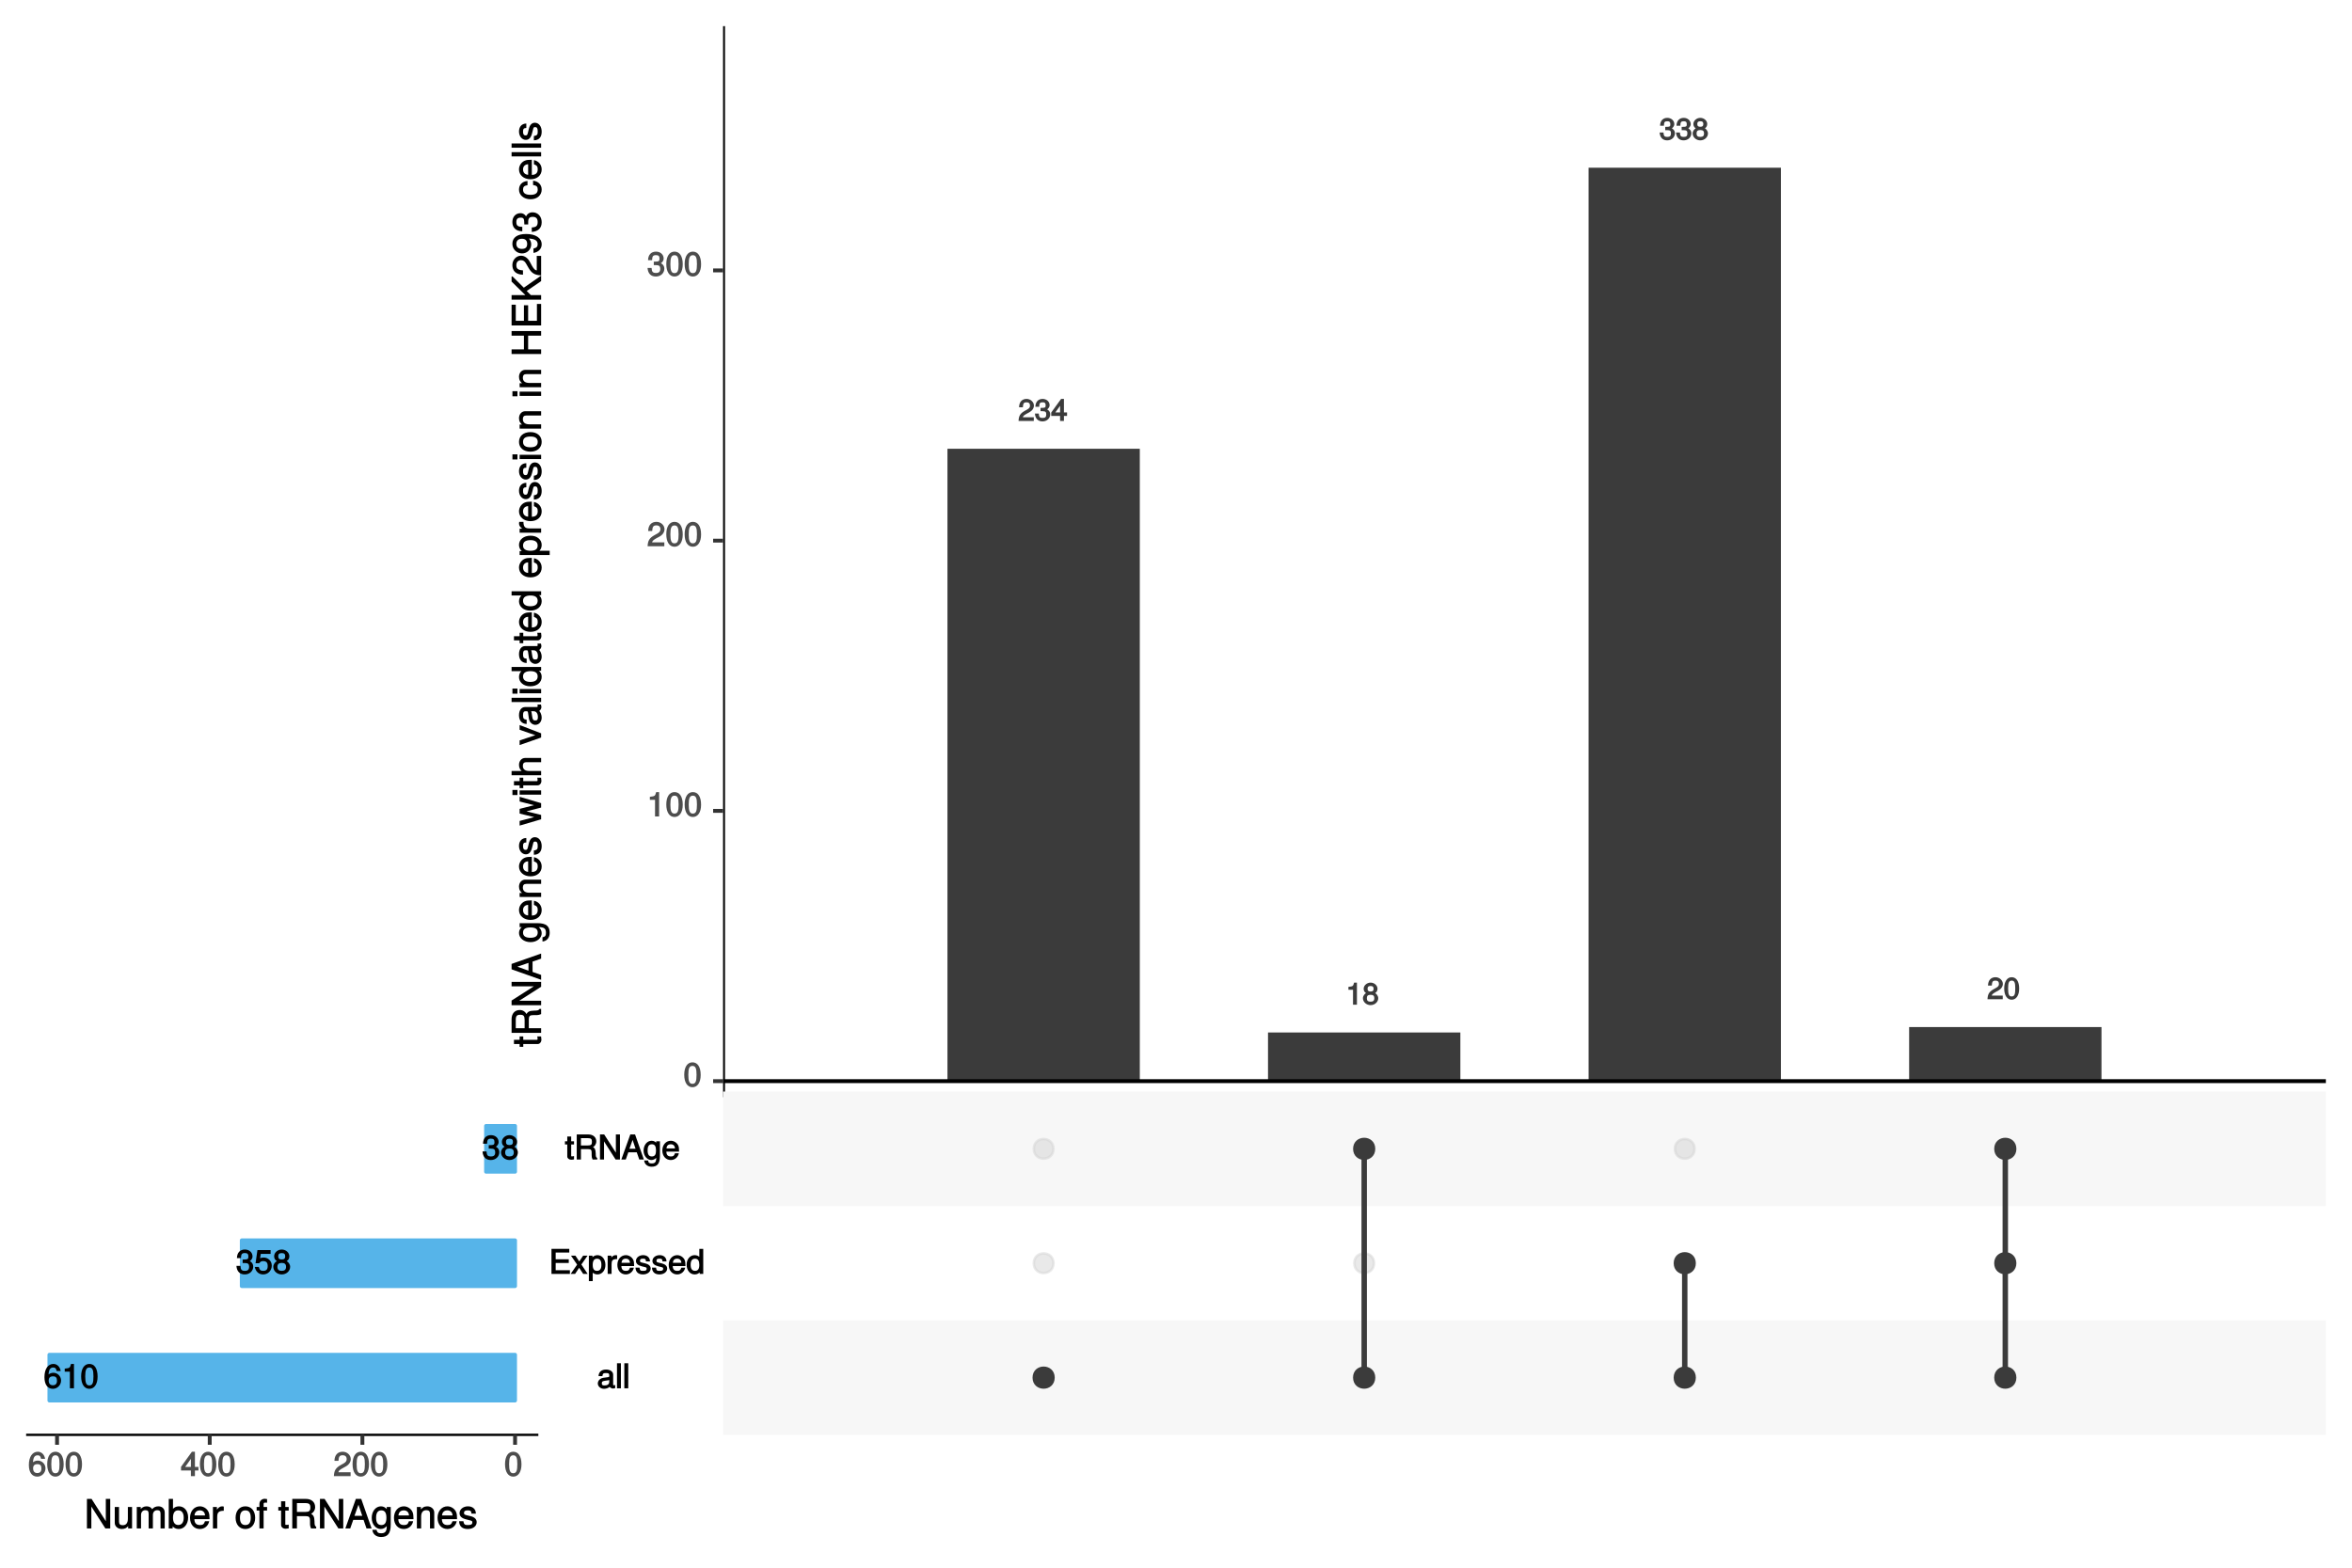 <?xml version="1.0" encoding="UTF-8"?>
<svg xmlns="http://www.w3.org/2000/svg" xmlns:xlink="http://www.w3.org/1999/xlink" width="648pt" height="432pt" viewBox="0 0 648 432" version="1.1">
<defs>
<g>
<symbol overflow="visible" id="glyph0-0">
<path style="stroke:none;" d=""/>
</symbol>
<symbol overflow="visible" id="glyph0-1">
<path style="stroke:none;" d="M 4.328 -4.234 C 4.328 -5.203 3.406 -6.078 2.312 -6.078 C 1.125 -6.078 0.266 -5.328 0.234 -3.766 L 1.281 -3.766 C 1.344 -4.891 1.578 -5.141 2.281 -5.141 C 2.938 -5.141 3.25 -4.828 3.25 -4.219 C 3.25 -3.766 3.031 -3.469 2.531 -3.188 L 1.781 -2.766 C 0.562 -2.078 0.156 -1.422 0.094 0 L 4.297 0 L 4.297 -1.016 L 1.281 -1.016 C 1.328 -1.328 1.531 -1.516 2.234 -1.938 L 3.047 -2.375 C 3.859 -2.812 4.328 -3.531 4.328 -4.234 Z M 4.328 -4.234 "/>
</symbol>
<symbol overflow="visible" id="glyph0-2">
<path style="stroke:none;" d="M 4.297 -1.828 C 4.297 -2.531 3.828 -3.094 3.141 -3.328 L 3.141 -3.016 C 3.672 -3.234 4.125 -3.766 4.125 -4.344 C 4.125 -5.328 3.281 -6.078 2.188 -6.078 C 1.031 -6.078 0.234 -5.297 0.203 -3.906 L 1.266 -3.906 C 1.281 -4.922 1.469 -5.141 2.203 -5.141 C 2.828 -5.141 3.031 -4.922 3.031 -4.312 C 3.031 -3.703 2.953 -3.594 1.625 -3.594 L 1.625 -2.688 L 2.188 -2.688 C 2.984 -2.688 3.203 -2.469 3.203 -1.828 C 3.203 -1.094 2.938 -0.828 2.188 -0.828 C 1.406 -0.828 1.203 -1.062 1.141 -2.047 L 0.078 -2.047 C 0.172 -0.609 0.984 0.125 2.172 0.125 C 3.359 0.125 4.297 -0.734 4.297 -1.828 Z M 4.297 -1.828 "/>
</symbol>
<symbol overflow="visible" id="glyph0-3">
<path style="stroke:none;" d="M 4.406 -1.531 L 4.406 -2.344 L 3.547 -2.344 L 3.547 -6.078 L 2.766 -6.078 L 0.047 -2.328 L 0.047 -1.391 L 2.484 -1.391 L 2.484 0 L 3.547 0 L 3.547 -1.391 L 4.406 -1.391 Z M 2.656 -2.344 L 1.172 -2.344 L 2.781 -4.594 L 2.484 -4.703 L 2.484 -2.344 Z M 2.656 -2.344 "/>
</symbol>
<symbol overflow="visible" id="glyph0-4">
<path style="stroke:none;" d="M 3 -0.156 L 3 -6.078 L 2.219 -6.078 C 1.922 -5.031 1.938 -5.078 0.656 -4.906 L 0.656 -4.109 L 1.922 -4.109 L 1.922 0 L 3 0 Z M 3 -0.156 "/>
</symbol>
<symbol overflow="visible" id="glyph0-5">
<path style="stroke:none;" d="M 4.344 -1.781 C 4.344 -2.422 3.844 -3.031 3.5 -3.188 C 3.891 -3.438 4.141 -3.844 4.141 -4.391 C 4.141 -5.297 3.266 -6.078 2.234 -6.078 C 1.219 -6.078 0.328 -5.297 0.328 -4.391 C 0.328 -3.844 0.578 -3.438 0.984 -3.188 C 0.625 -3.031 0.125 -2.422 0.125 -1.797 C 0.125 -0.734 1.094 0.125 2.234 0.125 C 3.375 0.125 4.344 -0.734 4.344 -1.781 Z M 3.062 -4.375 C 3.062 -3.828 2.844 -3.625 2.234 -3.625 C 1.641 -3.625 1.406 -3.828 1.406 -4.375 C 1.406 -4.938 1.641 -5.141 2.234 -5.141 C 2.844 -5.141 3.062 -4.938 3.062 -4.375 Z M 3.266 -1.781 C 3.266 -1.094 2.953 -0.828 2.219 -0.828 C 1.516 -0.828 1.203 -1.094 1.203 -1.781 C 1.203 -2.453 1.516 -2.719 2.234 -2.719 C 2.953 -2.719 3.266 -2.453 3.266 -1.781 Z M 3.266 -1.781 "/>
</symbol>
<symbol overflow="visible" id="glyph0-6">
<path style="stroke:none;" d="M 4.297 -2.938 C 4.297 -4.938 3.5 -6.078 2.234 -6.078 C 1 -6.078 0.172 -4.922 0.172 -2.984 C 0.172 -1.031 1 0.125 2.234 0.125 C 3.453 0.125 4.297 -1.031 4.297 -2.938 Z M 3.219 -3 C 3.219 -1.359 3.016 -0.781 2.219 -0.781 C 1.469 -0.781 1.25 -1.391 1.25 -2.969 C 1.25 -4.547 1.469 -5.141 2.234 -5.141 C 3.016 -5.141 3.219 -4.547 3.219 -3 Z M 3.219 -3 "/>
</symbol>
<symbol overflow="visible" id="glyph1-0">
<path style="stroke:none;" d=""/>
</symbol>
<symbol overflow="visible" id="glyph1-1">
<path style="stroke:none;" d="M 4.766 -3.234 C 4.766 -5.469 3.906 -6.719 2.5 -6.719 C 1.109 -6.719 0.234 -5.453 0.234 -3.297 C 0.234 -1.125 1.125 0.141 2.5 0.141 C 3.859 0.141 4.766 -1.125 4.766 -3.234 Z M 3.625 -3.312 C 3.625 -1.484 3.375 -0.797 2.484 -0.797 C 1.641 -0.797 1.359 -1.516 1.359 -3.281 C 1.359 -5.047 1.641 -5.734 2.5 -5.734 C 3.359 -5.734 3.625 -5.031 3.625 -3.312 Z M 3.625 -3.312 "/>
</symbol>
<symbol overflow="visible" id="glyph1-2">
<path style="stroke:none;" d="M 3.312 -0.141 L 3.312 -6.719 L 2.5 -6.719 C 2.188 -5.594 2.172 -5.594 0.766 -5.422 L 0.766 -4.594 L 2.188 -4.594 L 2.188 0 L 3.312 0 Z M 3.312 -0.141 "/>
</symbol>
<symbol overflow="visible" id="glyph1-3">
<path style="stroke:none;" d="M 4.797 -4.688 C 4.797 -5.781 3.797 -6.719 2.578 -6.719 C 1.266 -6.719 0.344 -5.906 0.297 -4.203 L 1.406 -4.203 C 1.469 -5.422 1.766 -5.75 2.562 -5.75 C 3.281 -5.75 3.672 -5.359 3.672 -4.672 C 3.672 -4.172 3.406 -3.828 2.844 -3.5 L 2 -3.031 C 0.656 -2.266 0.219 -1.562 0.141 0 L 4.75 0 L 4.75 -1.062 L 1.375 -1.062 C 1.453 -1.453 1.688 -1.688 2.484 -2.156 L 3.391 -2.641 C 4.297 -3.125 4.797 -3.906 4.797 -4.688 Z M 4.797 -4.688 "/>
</symbol>
<symbol overflow="visible" id="glyph1-4">
<path style="stroke:none;" d="M 4.75 -2.016 C 4.75 -2.797 4.281 -3.391 3.516 -3.641 L 3.516 -3.375 C 4.109 -3.609 4.562 -4.172 4.562 -4.812 C 4.562 -5.922 3.672 -6.719 2.453 -6.719 C 1.141 -6.719 0.297 -5.875 0.266 -4.359 L 1.375 -4.359 C 1.406 -5.453 1.641 -5.75 2.453 -5.75 C 3.172 -5.75 3.422 -5.469 3.422 -4.781 C 3.422 -4.094 3.297 -3.953 1.844 -3.953 L 1.844 -3 L 2.453 -3 C 3.328 -3 3.625 -2.719 3.625 -2 C 3.625 -1.188 3.281 -0.844 2.453 -0.844 C 1.578 -0.844 1.297 -1.141 1.234 -2.219 L 0.125 -2.219 C 0.234 -0.641 1.094 0.141 2.422 0.141 C 3.75 0.141 4.75 -0.797 4.75 -2.016 Z M 4.75 -2.016 "/>
</symbol>
<symbol overflow="visible" id="glyph1-5">
<path style="stroke:none;" d="M 5.016 -0.156 L 5.016 -0.906 C 4.781 -0.844 4.75 -0.844 4.703 -0.844 C 4.438 -0.844 4.453 -0.844 4.453 -1.078 L 4.453 -3.734 C 4.453 -4.578 3.672 -5.172 2.5 -5.172 C 1.344 -5.172 0.469 -4.594 0.422 -3.359 L 1.484 -3.359 C 1.578 -4.078 1.766 -4.203 2.469 -4.203 C 3.156 -4.203 3.375 -4.078 3.375 -3.625 L 3.375 -3.422 C 3.375 -3.109 3.344 -3.109 2.75 -3.031 C 1.672 -2.906 1.516 -2.859 1.219 -2.75 C 0.656 -2.516 0.219 -1.953 0.219 -1.375 C 0.219 -0.516 0.984 0.141 1.953 0.141 C 2.562 0.141 3.25 -0.156 3.469 -0.391 C 3.484 -0.344 3.969 0.062 4.344 0.062 C 4.5 0.062 4.625 0.047 5.016 -0.047 Z M 3.375 -1.781 C 3.375 -1.094 2.844 -0.797 2.109 -0.797 C 1.516 -0.797 1.328 -0.875 1.328 -1.391 C 1.328 -1.891 1.516 -1.969 2.312 -2.094 C 3.125 -2.203 3.281 -2.234 3.375 -2.281 Z M 3.375 -1.781 "/>
</symbol>
<symbol overflow="visible" id="glyph1-6">
<path style="stroke:none;" d="M 1.531 -0.141 L 1.531 -6.906 L 0.453 -6.906 L 0.453 0 L 1.531 0 Z M 1.531 -0.141 "/>
</symbol>
<symbol overflow="visible" id="glyph1-7">
<path style="stroke:none;" d="M 5.734 -0.141 L 5.734 -1.016 L 1.812 -1.016 L 1.812 -3.016 L 5.422 -3.016 L 5.422 -4.031 L 1.812 -4.031 L 1.812 -5.891 L 5.562 -5.891 L 5.562 -6.906 L 0.656 -6.906 L 0.656 0 L 5.734 0 Z M 5.734 -0.141 "/>
</symbol>
<symbol overflow="visible" id="glyph1-8">
<path style="stroke:none;" d="M 4.406 -0.234 L 2.828 -2.594 L 4.531 -5.031 L 3.312 -5.031 L 2.25 -3.438 L 1.188 -5.031 L -0.031 -5.031 L 1.656 -2.562 L -0.125 0 L 1.094 0 L 2.219 -1.688 L 3.328 0 L 4.562 0 Z M 4.406 -0.234 "/>
</symbol>
<symbol overflow="visible" id="glyph1-9">
<path style="stroke:none;" d="M 4.906 -2.469 C 4.906 -4.078 3.969 -5.172 2.703 -5.172 C 2.062 -5.172 1.422 -4.844 1.078 -4.281 L 1.344 -4.188 L 1.344 -5.031 L 0.344 -5.031 L 0.344 1.984 L 1.406 1.984 L 1.406 -0.703 L 1.141 -0.609 C 1.531 -0.125 2.094 0.141 2.719 0.141 C 3.953 0.141 4.906 -0.953 4.906 -2.469 Z M 3.797 -2.484 C 3.797 -1.406 3.406 -0.844 2.578 -0.844 C 1.781 -0.844 1.406 -1.359 1.406 -2.484 C 1.406 -3.594 1.781 -4.188 2.578 -4.188 C 3.422 -4.188 3.797 -3.625 3.797 -2.484 Z M 3.797 -2.484 "/>
</symbol>
<symbol overflow="visible" id="glyph1-10">
<path style="stroke:none;" d="M 3.078 -4.234 L 3.078 -5.125 C 2.797 -5.172 2.734 -5.172 2.625 -5.172 C 2.141 -5.172 1.641 -4.844 1.203 -4.141 L 1.484 -4.031 L 1.484 -5.031 L 0.469 -5.031 L 0.469 0 L 1.547 0 L 1.547 -2.609 C 1.547 -3.688 1.75 -4.078 3.078 -4.094 Z M 3.078 -4.234 "/>
</symbol>
<symbol overflow="visible" id="glyph1-11">
<path style="stroke:none;" d="M 4.812 -2.297 C 4.812 -2.984 4.766 -3.422 4.625 -3.781 C 4.312 -4.562 3.438 -5.172 2.547 -5.172 C 1.219 -5.172 0.203 -4.062 0.203 -2.484 C 0.203 -0.922 1.188 0.141 2.531 0.141 C 3.625 0.141 4.531 -0.625 4.75 -1.719 L 3.688 -1.719 C 3.422 -0.953 3.172 -0.844 2.562 -0.844 C 1.766 -0.844 1.328 -1.203 1.312 -2.172 L 4.812 -2.172 Z M 3.969 -2.875 C 3.969 -2.875 3.734 -3.031 3.75 -3.062 L 1.344 -3.062 C 1.391 -3.766 1.766 -4.203 2.531 -4.203 C 3.281 -4.203 3.688 -3.719 3.688 -2.969 Z M 3.969 -2.875 "/>
</symbol>
<symbol overflow="visible" id="glyph1-12">
<path style="stroke:none;" d="M 4.328 -1.469 C 4.328 -2.188 3.781 -2.672 2.828 -2.906 L 2.094 -3.078 C 1.484 -3.219 1.375 -3.281 1.375 -3.625 C 1.375 -4.062 1.609 -4.203 2.234 -4.203 C 2.844 -4.203 3 -4.078 3.031 -3.438 L 4.141 -3.438 C 4.125 -4.516 3.359 -5.172 2.25 -5.172 C 1.141 -5.172 0.266 -4.469 0.266 -3.578 C 0.266 -2.844 0.812 -2.344 1.938 -2.078 L 2.641 -1.906 C 3.172 -1.766 3.219 -1.75 3.219 -1.406 C 3.219 -0.969 2.938 -0.844 2.281 -0.844 C 1.594 -0.844 1.359 -0.859 1.25 -1.734 L 0.141 -1.734 C 0.188 -0.484 0.969 0.141 2.203 0.141 C 3.406 0.141 4.328 -0.562 4.328 -1.469 Z M 4.328 -1.469 "/>
</symbol>
<symbol overflow="visible" id="glyph1-13">
<path style="stroke:none;" d="M 4.656 -0.141 L 4.656 -6.906 L 3.578 -6.906 L 3.578 -4.297 L 3.859 -4.406 C 3.531 -4.891 2.922 -5.172 2.281 -5.172 C 1.047 -5.172 0.078 -4.078 0.078 -2.562 C 0.078 -0.953 1.031 0.141 2.312 0.141 C 2.969 0.141 3.531 -0.141 3.938 -0.734 L 3.672 -0.844 L 3.672 0 L 4.656 0 Z M 3.578 -2.5 C 3.578 -1.406 3.219 -0.844 2.422 -0.844 C 1.578 -0.844 1.188 -1.406 1.188 -2.516 C 1.188 -3.625 1.578 -4.188 2.406 -4.188 C 3.234 -4.188 3.578 -3.594 3.578 -2.5 Z M 3.578 -2.5 "/>
</symbol>
<symbol overflow="visible" id="glyph1-14">
<path style="stroke:none;" d="M 2.469 -0.141 L 2.469 -0.953 C 2.203 -0.875 2.094 -0.875 1.953 -0.875 C 1.625 -0.875 1.688 -0.828 1.688 -1.156 L 1.688 -4.141 L 2.469 -4.141 L 2.469 -5.031 L 1.688 -5.031 L 1.688 -6.344 L 0.609 -6.344 L 0.609 -5.031 L -0.031 -5.031 L -0.031 -4.141 L 0.609 -4.141 L 0.609 -0.828 C 0.609 -0.344 1.094 0.062 1.688 0.062 C 1.875 0.062 2.062 0.047 2.469 -0.031 Z M 2.469 -0.141 "/>
</symbol>
<symbol overflow="visible" id="glyph1-15">
<path style="stroke:none;" d="M 6.328 -0.141 L 6.328 -0.406 C 5.969 -0.656 5.938 -0.797 5.922 -1.688 C 5.906 -2.781 5.594 -3.234 5.172 -3.422 C 5.625 -3.641 6.078 -4.234 6.078 -5 C 6.078 -6.141 5.203 -6.906 3.906 -6.906 L 0.688 -6.906 L 0.688 0 L 1.844 0 L 1.844 -2.859 L 3.875 -2.859 C 4.625 -2.859 4.812 -2.625 4.797 -1.812 L 4.797 -1.219 C 4.781 -0.812 4.859 -0.406 5.047 0 L 6.328 0 Z M 4.875 -4.875 C 4.875 -4.094 4.641 -3.875 3.734 -3.875 L 1.844 -3.875 L 1.844 -5.891 L 3.734 -5.891 C 4.688 -5.891 4.875 -5.625 4.875 -4.875 Z M 4.875 -4.875 "/>
</symbol>
<symbol overflow="visible" id="glyph1-16">
<path style="stroke:none;" d="M 6.031 -0.141 L 6.031 -6.906 L 4.906 -6.906 L 4.906 -1.344 L 5.188 -1.453 L 1.688 -6.906 L 0.531 -6.906 L 0.531 0 L 1.641 0 L 1.641 -5.516 L 1.375 -5.406 L 4.828 0 L 6.031 0 Z M 6.031 -0.141 "/>
</symbol>
<symbol overflow="visible" id="glyph1-17">
<path style="stroke:none;" d="M 6.094 -0.141 L 3.719 -6.906 L 2.406 -6.906 L -0.062 0 L 1.156 0 L 1.859 -1.984 L 4.188 -1.984 L 4.875 0 L 6.141 0 Z M 4.078 -2.969 L 2.172 -2.969 L 3.203 -5.859 L 2.891 -5.859 L 3.859 -2.969 Z M 4.078 -2.969 "/>
</symbol>
<symbol overflow="visible" id="glyph1-18">
<path style="stroke:none;" d="M 4.594 -0.922 L 4.594 -5.031 L 3.578 -5.031 L 3.578 -4.203 L 3.859 -4.312 C 3.469 -4.875 2.906 -5.172 2.297 -5.172 C 1.078 -5.172 0.094 -4.016 0.094 -2.469 C 0.094 -0.969 1.109 0.141 2.234 0.141 C 2.828 0.141 3.359 -0.156 3.859 -0.75 L 3.578 -0.859 L 3.578 -0.531 C 3.578 0.734 3.234 1.078 2.344 1.078 C 1.75 1.078 1.438 0.984 1.328 0.266 L 0.25 0.266 C 0.344 1.312 1.203 1.984 2.312 1.984 C 3.812 1.984 4.594 1.188 4.594 -0.922 Z M 3.516 -2.484 C 3.516 -1.359 3.188 -0.844 2.375 -0.844 C 1.562 -0.844 1.203 -1.359 1.203 -2.516 C 1.203 -3.672 1.562 -4.203 2.375 -4.203 C 3.188 -4.203 3.516 -3.641 3.516 -2.484 Z M 3.516 -2.484 "/>
</symbol>
<symbol overflow="visible" id="glyph1-19">
<path style="stroke:none;" d="M 4.812 -2.141 C 4.812 -3.344 3.844 -4.281 2.688 -4.281 C 2.062 -4.281 1.438 -4 1.094 -3.531 L 1.359 -3.422 C 1.375 -5 1.734 -5.734 2.641 -5.734 C 3.203 -5.734 3.438 -5.516 3.594 -4.766 L 4.703 -4.766 C 4.531 -5.953 3.688 -6.719 2.703 -6.719 C 1.203 -6.719 0.234 -5.312 0.234 -3.078 C 0.234 -1.062 1.078 0.141 2.562 0.141 C 3.781 0.141 4.812 -0.875 4.812 -2.141 Z M 3.688 -2.078 C 3.688 -1.266 3.297 -0.844 2.562 -0.844 C 1.812 -0.844 1.406 -1.297 1.406 -2.125 C 1.406 -2.922 1.797 -3.297 2.594 -3.297 C 3.359 -3.297 3.688 -2.938 3.688 -2.078 Z M 3.688 -2.078 "/>
</symbol>
<symbol overflow="visible" id="glyph1-20">
<path style="stroke:none;" d="M 4.812 -2.281 C 4.812 -3.547 3.812 -4.516 2.578 -4.516 C 2.125 -4.516 1.641 -4.359 1.594 -4.328 L 1.781 -5.516 L 4.484 -5.516 L 4.484 -6.578 L 0.859 -6.578 L 0.344 -2.938 L 1.328 -2.938 C 1.734 -3.422 1.938 -3.531 2.438 -3.531 C 3.297 -3.531 3.688 -3.125 3.688 -2.172 C 3.688 -1.234 3.312 -0.844 2.438 -0.844 C 1.734 -0.844 1.469 -1.062 1.234 -1.922 L 0.125 -1.922 C 0.422 -0.516 1.312 0.141 2.453 0.141 C 3.75 0.141 4.812 -0.906 4.812 -2.281 Z M 4.812 -2.281 "/>
</symbol>
<symbol overflow="visible" id="glyph1-21">
<path style="stroke:none;" d="M 4.812 -1.953 C 4.812 -2.672 4.297 -3.312 3.844 -3.531 C 4.328 -3.828 4.594 -4.25 4.594 -4.859 C 4.594 -5.875 3.641 -6.719 2.5 -6.719 C 1.359 -6.719 0.406 -5.875 0.406 -4.859 C 0.406 -4.266 0.656 -3.844 1.156 -3.531 C 0.703 -3.312 0.172 -2.672 0.172 -1.969 C 0.172 -0.781 1.234 0.141 2.5 0.141 C 3.781 0.141 4.812 -0.781 4.812 -1.953 Z M 3.453 -4.844 C 3.453 -4.25 3.172 -3.984 2.5 -3.984 C 1.828 -3.984 1.531 -4.25 1.531 -4.859 C 1.531 -5.469 1.828 -5.734 2.5 -5.734 C 3.188 -5.734 3.453 -5.469 3.453 -4.844 Z M 3.688 -1.953 C 3.688 -1.188 3.297 -0.844 2.484 -0.844 C 1.703 -0.844 1.312 -1.188 1.312 -1.953 C 1.312 -2.703 1.703 -3.031 2.5 -3.031 C 3.297 -3.031 3.688 -2.703 3.688 -1.953 Z M 3.688 -1.953 "/>
</symbol>
<symbol overflow="visible" id="glyph1-22">
<path style="stroke:none;" d="M 4.891 -1.688 L 4.891 -2.531 L 3.922 -2.531 L 3.922 -6.719 L 3.094 -6.719 L 0.094 -2.562 L 0.094 -1.547 L 2.812 -1.547 L 2.812 0 L 3.922 0 L 3.922 -1.547 L 4.891 -1.547 Z M 2.969 -2.531 L 1.234 -2.531 L 3.078 -5.125 L 2.812 -5.219 L 2.812 -2.531 Z M 2.969 -2.531 "/>
</symbol>
<symbol overflow="visible" id="glyph2-0">
<path style="stroke:none;" d=""/>
</symbol>
<symbol overflow="visible" id="glyph2-1">
<path style="stroke:none;" d="M -0.125 -2.875 L -1.062 -2.875 C -1 -2.625 -0.984 -2.484 -0.984 -2.312 C -0.984 -1.922 -0.953 -1.938 -1.344 -1.938 L -4.922 -1.938 L -4.922 -2.875 L -5.922 -2.875 L -5.922 -1.938 L -7.484 -1.938 L -7.484 -0.781 L -5.922 -0.781 L -5.922 -0.016 L -4.922 -0.016 L -4.922 -0.781 L -0.953 -0.781 C -0.375 -0.781 0.078 -1.312 0.078 -2.016 C 0.078 -2.219 0.047 -2.438 -0.016 -2.875 Z M -0.125 -2.875 "/>
</symbol>
<symbol overflow="visible" id="glyph2-2">
<path style="stroke:none;" d="M -0.125 -7.453 L -0.438 -7.453 C -0.734 -7.047 -0.922 -7 -1.969 -6.984 C -3.266 -6.969 -3.797 -6.641 -4.156 -5.781 L -3.891 -5.781 C -4.312 -6.672 -5 -7.156 -5.891 -7.156 C -7.25 -7.156 -8.141 -6.172 -8.141 -4.625 L -8.141 -0.859 L 0 -0.859 L 0 -2.141 L -3.391 -2.141 L -3.391 -4.594 C -3.391 -5.484 -3.094 -5.766 -2.109 -5.75 L -1.422 -5.75 C -0.922 -5.734 -0.453 -5.828 0 -6.031 L 0 -7.453 Z M -5.75 -5.844 C -4.828 -5.844 -4.547 -5.5 -4.547 -4.438 L -4.547 -2.141 L -6.984 -2.141 L -6.984 -4.438 C -6.984 -5.562 -6.641 -5.844 -5.75 -5.844 Z M -5.75 -5.844 "/>
</symbol>
<symbol overflow="visible" id="glyph2-3">
<path style="stroke:none;" d="M -0.125 -7.109 L -8.141 -7.109 L -8.141 -5.891 L -1.562 -5.891 L -1.656 -6.109 L -8.141 -1.969 L -8.141 -0.688 L 0 -0.688 L 0 -1.906 L -6.516 -1.906 L -6.406 -1.672 L 0 -5.766 L 0 -7.109 Z M -0.125 -7.109 "/>
</symbol>
<symbol overflow="visible" id="glyph2-4">
<path style="stroke:none;" d="M -0.125 -7.188 L -8.141 -4.375 L -8.141 -2.891 L 0 0 L 0 -1.344 L -2.359 -2.172 L -2.359 -5.016 L 0 -5.828 L 0 -7.219 Z M -3.484 -4.844 L -3.484 -2.516 L -6.922 -3.75 L -6.922 -3.484 L -3.484 -4.656 Z M -3.484 -4.844 "/>
</symbol>
<symbol overflow="visible" id="glyph2-5">
<path style="stroke:none;" d=""/>
</symbol>
<symbol overflow="visible" id="glyph2-6">
<path style="stroke:none;" d="M -1.062 -5.406 L -5.922 -5.406 L -5.922 -4.312 L -4.969 -4.312 L -5.062 -4.531 C -5.734 -4.078 -6.094 -3.438 -6.094 -2.719 C -6.094 -1.281 -4.734 -0.172 -2.906 -0.172 C -1.125 -0.172 0.156 -1.312 0.156 -2.641 C 0.156 -3.359 -0.172 -3.938 -0.891 -4.531 L -0.984 -4.312 L -0.609 -4.312 C 0.891 -4.312 1.328 -3.828 1.328 -2.781 C 1.328 -2.078 1.203 -1.656 0.375 -1.516 L 0.375 -0.344 C 1.594 -0.453 2.359 -1.422 2.359 -2.75 C 2.359 -4.531 1.438 -5.406 -1.062 -5.406 Z M -2.922 -4.219 C -1.578 -4.219 -0.938 -3.781 -0.938 -2.828 C -0.938 -1.844 -1.594 -1.375 -2.953 -1.375 C -4.312 -1.375 -4.984 -1.859 -4.984 -2.812 C -4.984 -3.797 -4.297 -4.219 -2.922 -4.219 Z M -2.922 -4.219 "/>
</symbol>
<symbol overflow="visible" id="glyph2-7">
<path style="stroke:none;" d="M -2.703 -5.672 C -3.516 -5.672 -4.031 -5.609 -4.453 -5.438 C -5.391 -5.078 -6.094 -4.078 -6.094 -3.016 C -6.094 -1.453 -4.781 -0.297 -2.922 -0.297 C -1.062 -0.297 0.156 -1.422 0.156 -3 C 0.156 -4.297 -0.703 -5.328 -1.984 -5.578 L -1.984 -4.422 C -1.094 -4.125 -0.938 -3.75 -0.938 -3.031 C -0.938 -2.094 -1.406 -1.516 -2.562 -1.5 L -2.562 -5.672 Z M -3.406 -4.672 C -3.406 -4.672 -3.547 -4.484 -3.578 -4.484 L -3.578 -1.531 C -4.438 -1.594 -4.984 -2.109 -4.984 -3.016 C -4.984 -3.891 -4.391 -4.438 -3.5 -4.438 Z M -3.406 -4.672 "/>
</symbol>
<symbol overflow="visible" id="glyph2-8">
<path style="stroke:none;" d="M -0.125 -5.391 L -4.406 -5.391 C -5.344 -5.391 -6.094 -4.562 -6.094 -3.469 C -6.094 -2.625 -5.719 -1.984 -4.938 -1.484 L -4.844 -1.719 L -5.922 -1.719 L -5.922 -0.609 L 0 -0.609 L 0 -1.781 L -3.25 -1.781 C -4.406 -1.781 -5.031 -2.281 -5.031 -3.203 C -5.031 -3.906 -4.734 -4.219 -4.047 -4.219 L 0 -4.219 L 0 -5.391 Z M -0.125 -5.391 "/>
</symbol>
<symbol overflow="visible" id="glyph2-9">
<path style="stroke:none;" d="M -1.719 -5.078 C -2.562 -5.078 -3.125 -4.484 -3.391 -3.359 L -3.594 -2.5 C -3.766 -1.766 -3.859 -1.578 -4.266 -1.578 C -4.781 -1.578 -4.984 -1.906 -4.984 -2.641 C -4.984 -3.375 -4.797 -3.609 -4.078 -3.641 L -4.078 -4.859 C -5.328 -4.844 -6.094 -3.984 -6.094 -2.672 C -6.094 -1.359 -5.266 -0.359 -4.219 -0.359 C -3.344 -0.359 -2.781 -0.953 -2.469 -2.297 L -2.25 -3.141 C -2.109 -3.766 -2.047 -3.875 -1.641 -3.875 C -1.109 -3.875 -0.938 -3.484 -0.938 -2.703 C -0.938 -1.891 -1 -1.562 -2 -1.422 L -2 -0.234 C -0.547 -0.266 0.156 -1.141 0.156 -2.625 C 0.156 -4.047 -0.625 -5.078 -1.719 -5.078 Z M -1.719 -5.078 "/>
</symbol>
<symbol overflow="visible" id="glyph2-10">
<path style="stroke:none;" d="M -5.922 -7.641 L -5.922 -6.516 L -1.375 -5.359 L -1.375 -5.641 L -5.922 -4.484 L -5.922 -3.188 L -1.375 -2.078 L -1.375 -2.344 L -5.922 -1.156 L -5.922 0.125 L 0 -1.609 L 0 -2.812 L -4.562 -3.938 L -4.562 -3.672 L 0 -4.844 L 0 -6.062 L -5.922 -7.812 Z M -5.922 -7.641 "/>
</symbol>
<symbol overflow="visible" id="glyph2-11">
<path style="stroke:none;" d="M -0.125 -1.781 L -5.922 -1.781 L -5.922 -0.609 L 0 -0.609 L 0 -1.781 Z M -6.641 -1.906 L -7.906 -1.906 L -7.906 -0.5 L -6.516 -0.5 L -6.516 -1.906 Z M -6.641 -1.906 "/>
</symbol>
<symbol overflow="visible" id="glyph2-12">
<path style="stroke:none;" d="M -0.125 -5.375 L -4.406 -5.375 C -5.359 -5.375 -6.094 -4.562 -6.094 -3.469 C -6.094 -2.672 -5.797 -2.078 -5.109 -1.562 L -5.016 -1.781 L -8.141 -1.781 L -8.141 -0.609 L 0 -0.609 L 0 -1.781 L -3.25 -1.781 C -4.406 -1.781 -5.031 -2.25 -5.031 -3.188 C -5.031 -3.828 -4.797 -4.203 -4.047 -4.203 L 0 -4.203 L 0 -5.375 Z M -0.125 -5.375 "/>
</symbol>
<symbol overflow="visible" id="glyph2-13">
<path style="stroke:none;" d="M -5.922 -5.25 L -5.922 -4.141 L -1.203 -2.5 L -1.203 -2.766 L -5.922 -1.203 L -5.922 0.078 L 0 -2 L 0 -3.156 L -5.922 -5.438 Z M -5.922 -5.25 "/>
</symbol>
<symbol overflow="visible" id="glyph2-14">
<path style="stroke:none;" d="M -0.156 -5.906 L -1 -5.906 C -0.953 -5.672 -0.953 -5.641 -0.953 -5.578 C -0.953 -5.266 -0.969 -5.219 -1.25 -5.219 L -4.406 -5.219 C -5.406 -5.219 -6.094 -4.359 -6.094 -2.969 C -6.094 -1.594 -5.422 -0.609 -3.984 -0.547 L -3.984 -1.734 C -4.797 -1.812 -4.984 -2.094 -4.984 -2.938 C -4.984 -3.75 -4.812 -4.062 -4.281 -4.062 L -4.031 -4.062 C -3.656 -4.062 -3.641 -3.969 -3.547 -3.266 C -3.391 -1.984 -3.344 -1.797 -3.203 -1.453 C -2.938 -0.781 -2.281 -0.312 -1.594 -0.312 C -0.578 -0.312 0.156 -1.172 0.156 -2.312 C 0.156 -3.031 -0.172 -3.828 -0.531 -4.156 C -0.359 -4.188 0.078 -4.719 0.078 -5.156 C 0.078 -5.344 0.047 -5.484 -0.047 -5.906 Z M -2.078 -4.062 C -1.281 -4.062 -0.891 -3.375 -0.891 -2.5 C -0.891 -1.797 -1 -1.516 -1.625 -1.516 C -2.219 -1.516 -2.344 -1.797 -2.484 -2.75 C -2.609 -3.703 -2.656 -3.891 -2.734 -4.062 Z M -2.078 -4.062 "/>
</symbol>
<symbol overflow="visible" id="glyph2-15">
<path style="stroke:none;" d="M -0.125 -1.766 L -8.141 -1.766 L -8.141 -0.594 L 0 -0.594 L 0 -1.766 Z M -0.125 -1.766 "/>
</symbol>
<symbol overflow="visible" id="glyph2-16">
<path style="stroke:none;" d="M -0.125 -5.469 L -8.141 -5.469 L -8.141 -4.312 L -5.078 -4.312 L -5.172 -4.531 C -5.75 -4.156 -6.094 -3.469 -6.094 -2.703 C -6.094 -1.234 -4.812 -0.141 -3.016 -0.141 C -1.094 -0.141 0.156 -1.219 0.156 -2.75 C 0.156 -3.516 -0.156 -4.141 -0.859 -4.625 L -0.953 -4.406 L 0 -4.406 L 0 -5.469 Z M -2.938 -4.312 C -1.625 -4.312 -0.953 -3.828 -0.953 -2.875 C -0.953 -1.875 -1.641 -1.344 -2.953 -1.344 C -4.281 -1.344 -4.984 -1.875 -4.984 -2.859 C -4.984 -3.828 -4.25 -4.312 -2.938 -4.312 Z M -2.938 -4.312 "/>
</symbol>
<symbol overflow="visible" id="glyph2-17">
<path style="stroke:none;" d="M -2.906 -5.781 C -4.797 -5.781 -6.094 -4.719 -6.094 -3.219 C -6.094 -2.453 -5.703 -1.734 -5.031 -1.312 L -4.938 -1.547 L -5.922 -1.547 L -5.922 -0.453 L 2.359 -0.453 L 2.359 -1.625 L -0.812 -1.625 L -0.719 -1.391 C -0.125 -1.875 0.156 -2.5 0.156 -3.234 C 0.156 -4.688 -1.094 -5.781 -2.906 -5.781 Z M -2.922 -4.562 C -1.641 -4.562 -0.953 -4.047 -0.953 -3.062 C -0.953 -2.109 -1.594 -1.625 -2.922 -1.625 C -4.25 -1.625 -4.984 -2.109 -4.984 -3.062 C -4.984 -4.062 -4.281 -4.562 -2.922 -4.562 Z M -2.922 -4.562 "/>
</symbol>
<symbol overflow="visible" id="glyph2-18">
<path style="stroke:none;" d="M -5 -3.594 L -6.031 -3.594 C -6.078 -3.312 -6.094 -3.234 -6.094 -3.125 C -6.094 -2.531 -5.703 -2 -4.859 -1.484 L -4.766 -1.703 L -5.922 -1.703 L -5.922 -0.609 L 0 -0.609 L 0 -1.781 L -3.062 -1.781 C -4.344 -1.781 -4.844 -2.078 -4.875 -3.594 Z M -5 -3.594 "/>
</symbol>
<symbol overflow="visible" id="glyph2-19">
<path style="stroke:none;" d="M -2.922 -5.641 C -4.875 -5.641 -6.094 -4.562 -6.094 -2.938 C -6.094 -1.344 -4.859 -0.25 -2.953 -0.25 C -1.062 -0.25 0.156 -1.344 0.156 -2.953 C 0.156 -4.531 -1.062 -5.641 -2.922 -5.641 Z M -2.922 -4.422 C -1.594 -4.422 -0.938 -3.938 -0.938 -2.953 C -0.938 -1.938 -1.594 -1.453 -2.953 -1.453 C -4.312 -1.453 -4.984 -1.938 -4.984 -2.953 C -4.984 -3.969 -4.328 -4.422 -2.922 -4.422 Z M -2.922 -4.422 "/>
</symbol>
<symbol overflow="visible" id="glyph2-20">
<path style="stroke:none;" d="M -0.125 -7.078 L -8.141 -7.078 L -8.141 -5.812 L -4.734 -5.812 L -4.734 -2.031 L -8.141 -2.031 L -8.141 -0.75 L 0 -0.75 L 0 -2.031 L -3.578 -2.031 L -3.578 -5.812 L 0 -5.812 L 0 -7.078 Z M -0.125 -7.078 "/>
</symbol>
<symbol overflow="visible" id="glyph2-21">
<path style="stroke:none;" d="M -0.125 -6.75 L -1.156 -6.75 L -1.156 -2.109 L -3.578 -2.109 L -3.578 -6.391 L -4.734 -6.391 L -4.734 -2.109 L -6.984 -2.109 L -6.984 -6.547 L -8.141 -6.547 L -8.141 -0.828 L 0 -0.828 L 0 -6.75 Z M -0.125 -6.75 "/>
</symbol>
<symbol overflow="visible" id="glyph2-22">
<path style="stroke:none;" d="M -0.234 -7.188 L -4.766 -4.031 L -7.906 -7.156 L -8.141 -7.078 L -8.141 -5.719 L -4.109 -1.766 L -4.016 -1.984 L -8.141 -1.984 L -8.141 -0.719 L 0 -0.719 L 0 -1.984 L -2.828 -1.984 L -3.969 -3.125 L 0 -5.844 L 0 -7.359 Z M -0.234 -7.188 "/>
</symbol>
<symbol overflow="visible" id="glyph2-23">
<path style="stroke:none;" d="M -5.531 -5.641 C -6.828 -5.641 -7.922 -4.516 -7.922 -3.062 C -7.922 -1.5 -6.984 -0.453 -5 -0.406 L -5 -1.609 C -6.406 -1.688 -6.828 -2.094 -6.828 -3.031 C -6.828 -3.891 -6.344 -4.406 -5.516 -4.406 C -4.906 -4.406 -4.484 -4.094 -4.109 -3.406 L -3.547 -2.422 C -2.641 -0.828 -1.812 -0.312 0 -0.219 L 0 -5.594 L -1.203 -5.594 L -1.203 -1.594 C -1.688 -1.656 -2 -1.969 -2.547 -2.906 L -3.125 -3.984 C -3.703 -5.047 -4.594 -5.641 -5.531 -5.641 Z M -5.531 -5.641 "/>
</symbol>
<symbol overflow="visible" id="glyph2-24">
<path style="stroke:none;" d="M -4.141 -5.625 C -6.531 -5.625 -7.922 -4.672 -7.922 -2.922 C -7.922 -1.453 -6.75 -0.266 -5.25 -0.266 C -3.828 -0.266 -2.734 -1.375 -2.734 -2.766 C -2.734 -3.484 -3.016 -4.109 -3.609 -4.594 L -3.719 -4.375 C -1.844 -4.359 -0.953 -3.891 -0.953 -2.812 C -0.953 -2.141 -1.234 -1.797 -2.109 -1.625 L -2.109 -0.406 C -0.719 -0.609 0.156 -1.578 0.156 -2.75 C 0.156 -4.531 -1.484 -5.625 -4.141 -5.625 Z M -5.266 -4.312 C -4.328 -4.312 -3.844 -3.797 -3.844 -2.875 C -3.844 -1.953 -4.297 -1.516 -5.328 -1.516 C -6.297 -1.516 -6.828 -2.031 -6.828 -2.906 C -6.828 -3.797 -6.266 -4.312 -5.266 -4.312 Z M -5.266 -4.312 "/>
</symbol>
<symbol overflow="visible" id="glyph2-25">
<path style="stroke:none;" d="M -2.359 -5.594 C -3.281 -5.594 -3.969 -5.078 -4.281 -4.172 L -4 -4.172 C -4.281 -4.875 -4.906 -5.359 -5.672 -5.359 C -7 -5.359 -7.922 -4.359 -7.922 -2.906 C -7.922 -1.359 -6.938 -0.406 -5.188 -0.359 L -5.188 -1.594 C -6.453 -1.609 -6.828 -1.938 -6.828 -2.922 C -6.828 -3.75 -6.453 -4.125 -5.641 -4.125 C -4.828 -4.125 -4.625 -3.906 -4.625 -2.25 L -3.562 -2.25 L -3.562 -2.906 C -3.562 -3.953 -3.203 -4.344 -2.344 -4.344 C -1.375 -4.344 -0.953 -3.891 -0.953 -2.906 C -0.953 -1.875 -1.328 -1.484 -2.578 -1.422 L -2.578 -0.188 C -0.734 -0.328 0.156 -1.312 0.156 -2.875 C 0.156 -4.453 -0.906 -5.594 -2.359 -5.594 Z M -2.359 -5.594 "/>
</symbol>
<symbol overflow="visible" id="glyph2-26">
<path style="stroke:none;" d="M -2.219 -5.156 L -2.219 -4.125 C -1.172 -3.953 -0.938 -3.625 -0.938 -2.859 C -0.938 -1.875 -1.562 -1.406 -2.906 -1.406 C -4.312 -1.406 -4.984 -1.859 -4.984 -2.844 C -4.984 -3.594 -4.672 -3.938 -3.75 -4.062 L -3.75 -5.219 C -5.266 -5.109 -6.094 -4.109 -6.094 -2.844 C -6.094 -1.328 -4.781 -0.188 -2.906 -0.188 C -1.078 -0.188 0.156 -1.312 0.156 -2.844 C 0.156 -4.188 -0.781 -5.172 -2.219 -5.297 Z M -2.219 -5.156 "/>
</symbol>
<symbol overflow="visible" id="glyph3-0">
<path style="stroke:none;" d=""/>
</symbol>
<symbol overflow="visible" id="glyph3-1">
<path style="stroke:none;" d="M 7.109 -0.125 L 7.109 -8.141 L 5.891 -8.141 L 5.891 -1.562 L 6.109 -1.656 L 1.969 -8.141 L 0.688 -8.141 L 0.688 0 L 1.906 0 L 1.906 -6.516 L 1.672 -6.406 L 5.766 0 L 7.109 0 Z M 7.109 -0.125 "/>
</symbol>
<symbol overflow="visible" id="glyph3-2">
<path style="stroke:none;" d="M 5.328 -0.125 L 5.328 -5.922 L 4.172 -5.922 L 4.172 -2.672 C 4.172 -1.516 3.703 -0.891 2.766 -0.891 C 2.047 -0.891 1.734 -1.188 1.734 -1.875 L 1.734 -5.922 L 0.562 -5.922 L 0.562 -1.516 C 0.562 -0.578 1.406 0.156 2.5 0.156 C 3.344 0.156 3.953 -0.156 4.484 -0.906 L 4.25 -1 L 4.25 0 L 5.328 0 Z M 5.328 -0.125 "/>
</symbol>
<symbol overflow="visible" id="glyph3-3">
<path style="stroke:none;" d="M 8.328 -0.125 L 8.328 -4.375 C 8.328 -5.391 7.641 -6.094 6.594 -6.094 C 5.828 -6.094 5.281 -5.812 4.859 -5.312 C 4.594 -5.781 4.062 -6.094 3.328 -6.094 C 2.562 -6.094 1.969 -5.766 1.484 -5.078 L 1.719 -4.984 L 1.719 -5.922 L 0.625 -5.922 L 0.625 0 L 1.797 0 L 1.797 -3.688 C 1.797 -4.5 2.25 -5.031 2.984 -5.031 C 3.656 -5.031 3.891 -4.75 3.891 -4.031 L 3.891 0 L 5.062 0 L 5.062 -3.688 C 5.062 -4.5 5.531 -5.031 6.266 -5.031 C 6.938 -5.031 7.172 -4.734 7.172 -4.031 L 7.172 0 L 8.328 0 Z M 8.328 -0.125 "/>
</symbol>
<symbol overflow="visible" id="glyph3-4">
<path style="stroke:none;" d="M 5.781 -3.016 C 5.781 -4.859 4.719 -6.094 3.234 -6.094 C 2.453 -6.094 1.797 -5.75 1.375 -5.125 L 1.609 -5.016 L 1.609 -8.141 L 0.438 -8.141 L 0.438 0 L 1.516 0 L 1.516 -0.938 L 1.297 -0.844 C 1.734 -0.188 2.391 0.156 3.188 0.156 C 4.672 0.156 5.781 -1.188 5.781 -3.016 Z M 4.562 -2.969 C 4.562 -1.688 4.031 -0.953 3.062 -0.953 C 2.109 -0.953 1.609 -1.672 1.609 -2.953 C 1.609 -4.281 2.109 -5.016 3.062 -4.984 C 4.062 -4.984 4.562 -4.234 4.562 -2.969 Z M 4.562 -2.969 "/>
</symbol>
<symbol overflow="visible" id="glyph3-5">
<path style="stroke:none;" d="M 5.672 -2.703 C 5.672 -3.516 5.609 -4.031 5.438 -4.453 C 5.078 -5.391 4.078 -6.094 3.016 -6.094 C 1.453 -6.094 0.297 -4.781 0.297 -2.922 C 0.297 -1.062 1.422 0.156 3 0.156 C 4.297 0.156 5.328 -0.703 5.578 -1.984 L 4.422 -1.984 C 4.125 -1.094 3.75 -0.938 3.031 -0.938 C 2.094 -0.938 1.516 -1.406 1.5 -2.562 L 5.672 -2.562 Z M 4.672 -3.406 C 4.672 -3.406 4.484 -3.547 4.484 -3.578 L 1.531 -3.578 C 1.594 -4.438 2.109 -4.984 3.016 -4.984 C 3.891 -4.984 4.438 -4.391 4.438 -3.5 Z M 4.672 -3.406 "/>
</symbol>
<symbol overflow="visible" id="glyph3-6">
<path style="stroke:none;" d="M 3.594 -5 L 3.594 -6.031 C 3.312 -6.078 3.234 -6.094 3.125 -6.094 C 2.531 -6.094 2 -5.703 1.484 -4.859 L 1.703 -4.766 L 1.703 -5.922 L 0.609 -5.922 L 0.609 0 L 1.781 0 L 1.781 -3.062 C 1.781 -4.344 2.078 -4.844 3.594 -4.875 Z M 3.594 -5 "/>
</symbol>
<symbol overflow="visible" id="glyph3-7">
<path style="stroke:none;" d=""/>
</symbol>
<symbol overflow="visible" id="glyph3-8">
<path style="stroke:none;" d="M 5.641 -2.922 C 5.641 -4.875 4.562 -6.094 2.938 -6.094 C 1.344 -6.094 0.25 -4.859 0.25 -2.953 C 0.25 -1.062 1.344 0.156 2.953 0.156 C 4.531 0.156 5.641 -1.062 5.641 -2.922 Z M 4.422 -2.922 C 4.422 -1.594 3.938 -0.938 2.953 -0.938 C 1.938 -0.938 1.453 -1.594 1.453 -2.953 C 1.453 -4.312 1.938 -4.984 2.953 -4.984 C 3.969 -4.984 4.422 -4.328 4.422 -2.922 Z M 4.422 -2.922 "/>
</symbol>
<symbol overflow="visible" id="glyph3-9">
<path style="stroke:none;" d="M 2.922 -5.047 L 2.922 -5.922 L 1.969 -5.922 L 1.969 -6.672 C 1.969 -7.047 2.062 -7.109 2.469 -7.109 C 2.547 -7.109 2.578 -7.109 2.922 -7.094 L 2.922 -8.094 C 2.578 -8.156 2.469 -8.172 2.281 -8.172 C 1.453 -8.172 0.812 -7.562 0.812 -6.75 L 0.812 -5.922 L 0.047 -5.922 L 0.047 -4.922 L 0.812 -4.922 L 0.812 0 L 1.969 0 L 1.969 -4.922 L 2.922 -4.922 Z M 2.922 -5.047 "/>
</symbol>
<symbol overflow="visible" id="glyph3-10">
<path style="stroke:none;" d="M 2.875 -0.125 L 2.875 -1.062 C 2.625 -1 2.484 -0.984 2.312 -0.984 C 1.922 -0.984 1.938 -0.953 1.938 -1.344 L 1.938 -4.922 L 2.875 -4.922 L 2.875 -5.922 L 1.938 -5.922 L 1.938 -7.484 L 0.781 -7.484 L 0.781 -5.922 L 0.016 -5.922 L 0.016 -4.922 L 0.781 -4.922 L 0.781 -0.953 C 0.781 -0.375 1.312 0.078 2.016 0.078 C 2.219 0.078 2.438 0.047 2.875 -0.016 Z M 2.875 -0.125 "/>
</symbol>
<symbol overflow="visible" id="glyph3-11">
<path style="stroke:none;" d="M 7.453 -0.125 L 7.453 -0.438 C 7.047 -0.734 7 -0.922 6.984 -1.969 C 6.969 -3.266 6.641 -3.797 5.781 -4.156 L 5.781 -3.891 C 6.672 -4.312 7.156 -5 7.156 -5.891 C 7.156 -7.25 6.172 -8.141 4.625 -8.141 L 0.859 -8.141 L 0.859 0 L 2.141 0 L 2.141 -3.391 L 4.594 -3.391 C 5.484 -3.391 5.766 -3.094 5.75 -2.109 L 5.75 -1.422 C 5.734 -0.922 5.828 -0.453 6.031 0 L 7.453 0 Z M 5.844 -5.75 C 5.844 -4.828 5.5 -4.547 4.438 -4.547 L 2.141 -4.547 L 2.141 -6.984 L 4.438 -6.984 C 5.562 -6.984 5.844 -6.641 5.844 -5.75 Z M 5.844 -5.75 "/>
</symbol>
<symbol overflow="visible" id="glyph3-12">
<path style="stroke:none;" d="M 7.188 -0.125 L 4.375 -8.141 L 2.891 -8.141 L 0 0 L 1.344 0 L 2.172 -2.359 L 5.016 -2.359 L 5.828 0 L 7.219 0 Z M 4.844 -3.484 L 2.516 -3.484 L 3.75 -6.922 L 3.484 -6.922 L 4.656 -3.484 Z M 4.844 -3.484 "/>
</symbol>
<symbol overflow="visible" id="glyph3-13">
<path style="stroke:none;" d="M 5.406 -1.062 L 5.406 -5.922 L 4.312 -5.922 L 4.312 -4.969 L 4.531 -5.062 C 4.078 -5.734 3.438 -6.094 2.719 -6.094 C 1.281 -6.094 0.172 -4.734 0.172 -2.906 C 0.172 -1.125 1.312 0.156 2.641 0.156 C 3.359 0.156 3.938 -0.172 4.531 -0.891 L 4.312 -0.984 L 4.312 -0.609 C 4.312 0.891 3.828 1.328 2.781 1.328 C 2.078 1.328 1.656 1.203 1.516 0.375 L 0.344 0.375 C 0.453 1.594 1.422 2.359 2.75 2.359 C 4.531 2.359 5.406 1.438 5.406 -1.062 Z M 4.219 -2.922 C 4.219 -1.578 3.781 -0.938 2.828 -0.938 C 1.844 -0.938 1.375 -1.594 1.375 -2.953 C 1.375 -4.312 1.859 -4.984 2.812 -4.984 C 3.797 -4.984 4.219 -4.297 4.219 -2.922 Z M 4.219 -2.922 "/>
</symbol>
<symbol overflow="visible" id="glyph3-14">
<path style="stroke:none;" d="M 5.391 -0.125 L 5.391 -4.406 C 5.391 -5.344 4.562 -6.094 3.469 -6.094 C 2.625 -6.094 1.984 -5.719 1.484 -4.938 L 1.719 -4.844 L 1.719 -5.922 L 0.609 -5.922 L 0.609 0 L 1.781 0 L 1.781 -3.25 C 1.781 -4.406 2.281 -5.031 3.203 -5.031 C 3.906 -5.031 4.219 -4.734 4.219 -4.047 L 4.219 0 L 5.391 0 Z M 5.391 -0.125 "/>
</symbol>
<symbol overflow="visible" id="glyph3-15">
<path style="stroke:none;" d="M 5.078 -1.719 C 5.078 -2.562 4.484 -3.125 3.359 -3.391 L 2.5 -3.594 C 1.766 -3.766 1.578 -3.859 1.578 -4.266 C 1.578 -4.781 1.906 -4.984 2.641 -4.984 C 3.375 -4.984 3.609 -4.797 3.641 -4.078 L 4.859 -4.078 C 4.844 -5.328 3.984 -6.094 2.672 -6.094 C 1.359 -6.094 0.359 -5.266 0.359 -4.219 C 0.359 -3.344 0.953 -2.781 2.297 -2.469 L 3.141 -2.25 C 3.766 -2.109 3.875 -2.047 3.875 -1.641 C 3.875 -1.109 3.484 -0.938 2.703 -0.938 C 1.891 -0.938 1.562 -1 1.422 -2 L 0.234 -2 C 0.266 -0.547 1.141 0.156 2.625 0.156 C 4.047 0.156 5.078 -0.625 5.078 -1.719 Z M 5.078 -1.719 "/>
</symbol>
</g>
<clipPath id="clip1">
  <path d="M 129.602 0 L 648 0 L 648 303 L 129.602 303 Z M 129.602 0 "/>
</clipPath>
<clipPath id="clip2">
  <path d="M 199.211 7.199 L 641 7.199 L 641 312 L 199.211 312 Z M 199.211 7.199 "/>
</clipPath>
<clipPath id="clip3">
  <path d="M 199.211 260 L 641.801 260 L 641.801 261 L 199.211 261 Z M 199.211 260 "/>
</clipPath>
<clipPath id="clip4">
  <path d="M 199.211 185 L 641.801 185 L 641.801 187 L 199.211 187 Z M 199.211 185 "/>
</clipPath>
<clipPath id="clip5">
  <path d="M 199.211 111 L 641.801 111 L 641.801 113 L 199.211 113 Z M 199.211 111 "/>
</clipPath>
<clipPath id="clip6">
  <path d="M 199.211 37 L 641.801 37 L 641.801 38 L 199.211 38 Z M 199.211 37 "/>
</clipPath>
<clipPath id="clip7">
  <path d="M 199.211 297 L 641.801 297 L 641.801 299 L 199.211 299 Z M 199.211 297 "/>
</clipPath>
<clipPath id="clip8">
  <path d="M 199.211 222 L 641.801 222 L 641.801 224 L 199.211 224 Z M 199.211 222 "/>
</clipPath>
<clipPath id="clip9">
  <path d="M 199.211 148 L 641.801 148 L 641.801 150 L 199.211 150 Z M 199.211 148 "/>
</clipPath>
<clipPath id="clip10">
  <path d="M 199.211 73 L 641.801 73 L 641.801 76 L 199.211 76 Z M 199.211 73 "/>
</clipPath>
<clipPath id="clip11">
  <path d="M 199.211 7.199 L 200 7.199 L 200 312.758 L 199.211 312.758 Z M 199.211 7.199 "/>
</clipPath>
<clipPath id="clip12">
  <path d="M 199.211 297 L 641.801 297 L 641.801 299 L 199.211 299 Z M 199.211 297 "/>
</clipPath>
<clipPath id="clip13">
  <path d="M 129.602 302.398 L 648 302.398 L 648 432 L 129.602 432 Z M 129.602 302.398 "/>
</clipPath>
<clipPath id="clip14">
  <path d="M 199.211 300.816 L 641 300.816 L 641 396 L 199.211 396 Z M 199.211 300.816 "/>
</clipPath>
<clipPath id="clip15">
  <path d="M 199.211 363 L 641 363 L 641 396 L 199.211 396 Z M 199.211 363 "/>
</clipPath>
<clipPath id="clip16">
  <path d="M 199.211 300.816 L 641 300.816 L 641 333 L 199.211 333 Z M 199.211 300.816 "/>
</clipPath>
<clipPath id="clip17">
  <path d="M 0 302.398 L 130 302.398 L 130 432 L 0 432 Z M 0 302.398 "/>
</clipPath>
<clipPath id="clip18">
  <path d="M 0 302.398 L 130.602 302.398 L 130.602 432 L 0 432 Z M 0 302.398 "/>
</clipPath>
<clipPath id="clip19">
  <path d="M 7.199 300.816 L 149 300.816 L 149 396 L 7.199 396 Z M 7.199 300.816 "/>
</clipPath>
</defs>
<g id="surface526">
<rect x="0" y="0" width="648" height="432" style="fill:rgb(100%,100%,100%);fill-opacity:1;stroke:none;"/>
<g clip-path="url(#clip1)" clip-rule="nonzero">
<path style="fill-rule:nonzero;fill:rgb(100%,100%,100%);fill-opacity:1;stroke-width:1.067;stroke-linecap:round;stroke-linejoin:round;stroke:rgb(100%,100%,100%);stroke-opacity:1;stroke-miterlimit:10;" d="M 129.602 302.398 L 648 302.398 L 648 0 L 129.602 0 Z M 129.602 302.398 "/>
</g>
<g clip-path="url(#clip2)" clip-rule="nonzero">
<path style=" stroke:none;fill-rule:nonzero;fill:rgb(100%,100%,100%);fill-opacity:1;" d="M 199.211 311.762 L 640.801 311.762 L 640.801 7.203 L 199.211 7.203 Z M 199.211 311.762 "/>
</g>
<g clip-path="url(#clip3)" clip-rule="nonzero">
<path style="fill:none;stroke-width:0.533;stroke-linecap:butt;stroke-linejoin:round;stroke:rgb(100%,100%,100%);stroke-opacity:1;stroke-miterlimit:10;" d="M 199.211 260.684 L 640.801 260.684 "/>
</g>
<g clip-path="url(#clip4)" clip-rule="nonzero">
<path style="fill:none;stroke-width:0.533;stroke-linecap:butt;stroke-linejoin:round;stroke:rgb(100%,100%,100%);stroke-opacity:1;stroke-miterlimit:10;" d="M 199.211 186.215 L 640.801 186.215 "/>
</g>
<g clip-path="url(#clip5)" clip-rule="nonzero">
<path style="fill:none;stroke-width:0.533;stroke-linecap:butt;stroke-linejoin:round;stroke:rgb(100%,100%,100%);stroke-opacity:1;stroke-miterlimit:10;" d="M 199.211 111.746 L 640.801 111.746 "/>
</g>
<g clip-path="url(#clip6)" clip-rule="nonzero">
<path style="fill:none;stroke-width:0.533;stroke-linecap:butt;stroke-linejoin:round;stroke:rgb(100%,100%,100%);stroke-opacity:1;stroke-miterlimit:10;" d="M 199.211 37.277 L 640.801 37.277 "/>
</g>
<g clip-path="url(#clip7)" clip-rule="nonzero">
<path style="fill:none;stroke-width:1.067;stroke-linecap:butt;stroke-linejoin:round;stroke:rgb(100%,100%,100%);stroke-opacity:1;stroke-miterlimit:10;" d="M 199.211 297.918 L 640.801 297.918 "/>
</g>
<g clip-path="url(#clip8)" clip-rule="nonzero">
<path style="fill:none;stroke-width:1.067;stroke-linecap:butt;stroke-linejoin:round;stroke:rgb(100%,100%,100%);stroke-opacity:1;stroke-miterlimit:10;" d="M 199.211 223.449 L 640.801 223.449 "/>
</g>
<g clip-path="url(#clip9)" clip-rule="nonzero">
<path style="fill:none;stroke-width:1.067;stroke-linecap:butt;stroke-linejoin:round;stroke:rgb(100%,100%,100%);stroke-opacity:1;stroke-miterlimit:10;" d="M 199.211 148.98 L 640.801 148.98 "/>
</g>
<g clip-path="url(#clip10)" clip-rule="nonzero">
<path style="fill:none;stroke-width:1.067;stroke-linecap:butt;stroke-linejoin:round;stroke:rgb(100%,100%,100%);stroke-opacity:1;stroke-miterlimit:10;" d="M 199.211 74.512 L 640.801 74.512 "/>
</g>
<path style=" stroke:none;fill-rule:nonzero;fill:rgb(23.137%,23.137%,23.137%);fill-opacity:1;" d="M 261.035 297.918 L 314.027 297.918 L 314.027 123.664 L 261.035 123.664 Z M 261.035 297.918 "/>
<path style=" stroke:none;fill-rule:nonzero;fill:rgb(23.137%,23.137%,23.137%);fill-opacity:1;" d="M 349.352 297.918 L 402.344 297.918 L 402.344 284.516 L 349.352 284.516 Z M 349.352 297.918 "/>
<path style=" stroke:none;fill-rule:nonzero;fill:rgb(23.137%,23.137%,23.137%);fill-opacity:1;" d="M 437.668 297.918 L 490.66 297.918 L 490.66 46.215 L 437.668 46.215 Z M 437.668 297.918 "/>
<path style=" stroke:none;fill-rule:nonzero;fill:rgb(23.137%,23.137%,23.137%);fill-opacity:1;" d="M 525.988 297.918 L 578.98 297.918 L 578.98 283.023 L 525.988 283.023 Z M 525.988 297.918 "/>
<g style="fill:rgb(23.137%,23.137%,23.137%);fill-opacity:1;">
  <use xlink:href="#glyph0-1" x="280.527" y="116.001"/>
  <use xlink:href="#glyph0-2" x="285.054" y="116.001"/>
  <use xlink:href="#glyph0-3" x="289.58" y="116.001"/>
</g>
<g style="fill:rgb(23.137%,23.137%,23.137%);fill-opacity:1;">
  <use xlink:href="#glyph0-4" x="370.848" y="276.853"/>
  <use xlink:href="#glyph0-5" x="375.374" y="276.853"/>
</g>
<g style="fill:rgb(23.137%,23.137%,23.137%);fill-opacity:1;">
  <use xlink:href="#glyph0-2" x="457.164" y="38.556"/>
  <use xlink:href="#glyph0-2" x="461.69" y="38.556"/>
  <use xlink:href="#glyph0-5" x="466.217" y="38.556"/>
</g>
<g style="fill:rgb(23.137%,23.137%,23.137%);fill-opacity:1;">
  <use xlink:href="#glyph0-1" x="547.48" y="275.364"/>
  <use xlink:href="#glyph0-6" x="552.007" y="275.364"/>
</g>
<g clip-path="url(#clip11)" clip-rule="nonzero">
<path style="fill:none;stroke-width:1.067;stroke-linecap:butt;stroke-linejoin:round;stroke:rgb(0%,0%,0%);stroke-opacity:1;stroke-miterlimit:10;" d="M 199.211 311.762 L 199.211 7.199 "/>
</g>
<g clip-path="url(#clip12)" clip-rule="nonzero">
<path style="fill:none;stroke-width:1.067;stroke-linecap:butt;stroke-linejoin:round;stroke:rgb(0%,0%,0%);stroke-opacity:1;stroke-miterlimit:10;" d="M 199.211 297.918 L 640.801 297.918 "/>
</g>
<g style="fill:rgb(30.196%,30.196%,30.196%);fill-opacity:1;">
  <use xlink:href="#glyph1-1" x="188.281" y="299.461"/>
</g>
<g style="fill:rgb(30.196%,30.196%,30.196%);fill-opacity:1;">
  <use xlink:href="#glyph1-2" x="178.281" y="224.992"/>
  <use xlink:href="#glyph1-1" x="183.337" y="224.992"/>
  <use xlink:href="#glyph1-1" x="188.393" y="224.992"/>
</g>
<g style="fill:rgb(30.196%,30.196%,30.196%);fill-opacity:1;">
  <use xlink:href="#glyph1-3" x="178.281" y="150.523"/>
  <use xlink:href="#glyph1-1" x="183.337" y="150.523"/>
  <use xlink:href="#glyph1-1" x="188.393" y="150.523"/>
</g>
<g style="fill:rgb(30.196%,30.196%,30.196%);fill-opacity:1;">
  <use xlink:href="#glyph1-4" x="178.281" y="76.059"/>
  <use xlink:href="#glyph1-1" x="183.337" y="76.059"/>
  <use xlink:href="#glyph1-1" x="188.393" y="76.059"/>
</g>
<path style="fill:none;stroke-width:1.067;stroke-linecap:butt;stroke-linejoin:round;stroke:rgb(20%,20%,20%);stroke-opacity:1;stroke-miterlimit:10;" d="M 196.473 297.918 L 199.211 297.918 "/>
<path style="fill:none;stroke-width:1.067;stroke-linecap:butt;stroke-linejoin:round;stroke:rgb(20%,20%,20%);stroke-opacity:1;stroke-miterlimit:10;" d="M 196.473 223.449 L 199.211 223.449 "/>
<path style="fill:none;stroke-width:1.067;stroke-linecap:butt;stroke-linejoin:round;stroke:rgb(20%,20%,20%);stroke-opacity:1;stroke-miterlimit:10;" d="M 196.473 148.98 L 199.211 148.98 "/>
<path style="fill:none;stroke-width:1.067;stroke-linecap:butt;stroke-linejoin:round;stroke:rgb(20%,20%,20%);stroke-opacity:1;stroke-miterlimit:10;" d="M 196.473 74.512 L 199.211 74.512 "/>
<g style="fill:rgb(0%,0%,0%);fill-opacity:1;">
  <use xlink:href="#glyph2-1" x="149.085" y="288.48"/>
  <use xlink:href="#glyph2-2" x="149.085" y="285.479"/>
  <use xlink:href="#glyph2-3" x="149.085" y="277.684"/>
  <use xlink:href="#glyph2-4" x="149.085" y="269.996"/>
  <use xlink:href="#glyph2-5" x="149.085" y="262.795"/>
  <use xlink:href="#glyph2-6" x="149.085" y="259.793"/>
  <use xlink:href="#glyph2-7" x="149.085" y="253.79"/>
  <use xlink:href="#glyph2-8" x="149.085" y="247.787"/>
  <use xlink:href="#glyph2-7" x="149.085" y="241.784"/>
  <use xlink:href="#glyph2-9" x="149.085" y="235.781"/>
  <use xlink:href="#glyph2-5" x="149.085" y="230.383"/>
  <use xlink:href="#glyph2-10" x="149.085" y="227.381"/>
  <use xlink:href="#glyph2-11" x="149.085" y="219.586"/>
  <use xlink:href="#glyph2-1" x="149.085" y="217.189"/>
  <use xlink:href="#glyph2-12" x="149.085" y="214.241"/>
  <use xlink:href="#glyph2-5" x="149.085" y="208.238"/>
  <use xlink:href="#glyph2-13" x="149.085" y="205.236"/>
  <use xlink:href="#glyph2-14" x="149.085" y="200.054"/>
  <use xlink:href="#glyph2-15" x="149.085" y="194.051"/>
  <use xlink:href="#glyph2-11" x="149.085" y="191.654"/>
  <use xlink:href="#glyph2-16" x="149.085" y="189.258"/>
  <use xlink:href="#glyph2-14" x="149.085" y="183.255"/>
  <use xlink:href="#glyph2-1" x="149.085" y="177.252"/>
  <use xlink:href="#glyph2-7" x="149.085" y="174.411"/>
  <use xlink:href="#glyph2-16" x="149.085" y="168.408"/>
  <use xlink:href="#glyph2-5" x="149.085" y="162.405"/>
  <use xlink:href="#glyph2-7" x="149.085" y="159.403"/>
  <use xlink:href="#glyph2-17" x="149.085" y="153.4"/>
  <use xlink:href="#glyph2-18" x="149.085" y="147.397"/>
  <use xlink:href="#glyph2-7" x="149.085" y="143.909"/>
  <use xlink:href="#glyph2-9" x="149.085" y="137.906"/>
  <use xlink:href="#glyph2-9" x="149.085" y="132.508"/>
  <use xlink:href="#glyph2-11" x="149.085" y="127.109"/>
  <use xlink:href="#glyph2-19" x="149.085" y="124.713"/>
  <use xlink:href="#glyph2-8" x="149.085" y="118.71"/>
  <use xlink:href="#glyph2-5" x="149.085" y="112.707"/>
  <use xlink:href="#glyph2-11" x="149.085" y="109.705"/>
  <use xlink:href="#glyph2-8" x="149.085" y="107.309"/>
  <use xlink:href="#glyph2-5" x="149.085" y="101.306"/>
  <use xlink:href="#glyph2-20" x="149.085" y="98.304"/>
  <use xlink:href="#glyph2-21" x="149.085" y="90.509"/>
  <use xlink:href="#glyph2-22" x="149.085" y="83.308"/>
  <use xlink:href="#glyph2-23" x="149.085" y="76.106"/>
  <use xlink:href="#glyph2-24" x="149.085" y="70.104"/>
  <use xlink:href="#glyph2-25" x="149.085" y="64.101"/>
  <use xlink:href="#glyph2-5" x="149.085" y="58.098"/>
  <use xlink:href="#glyph2-26" x="149.085" y="55.096"/>
  <use xlink:href="#glyph2-7" x="149.085" y="49.697"/>
  <use xlink:href="#glyph2-15" x="149.085" y="43.694"/>
  <use xlink:href="#glyph2-15" x="149.085" y="41.298"/>
  <use xlink:href="#glyph2-9" x="149.085" y="38.901"/>
  <use xlink:href="#glyph2-5" x="149.085" y="33.503"/>
</g>
<g clip-path="url(#clip13)" clip-rule="nonzero">
<path style="fill-rule:nonzero;fill:rgb(100%,100%,100%);fill-opacity:1;stroke-width:1.067;stroke-linecap:round;stroke-linejoin:round;stroke:rgb(100%,100%,100%);stroke-opacity:1;stroke-miterlimit:10;" d="M 129.602 432 L 648 432 L 648 302.398 L 129.602 302.398 Z M 129.602 432 "/>
</g>
<g clip-path="url(#clip14)" clip-rule="nonzero">
<path style=" stroke:none;fill-rule:nonzero;fill:rgb(100%,100%,100%);fill-opacity:1;" d="M 199.211 395.391 L 640.801 395.391 L 640.801 300.816 L 199.211 300.816 Z M 199.211 395.391 "/>
</g>
<g clip-path="url(#clip15)" clip-rule="nonzero">
<path style=" stroke:none;fill-rule:nonzero;fill:rgb(87.843%,87.843%,87.843%);fill-opacity:0.251;" d="M 199.211 395.391 L 640.801 395.391 L 640.801 363.867 L 199.211 363.867 Z M 199.211 395.391 "/>
</g>
<g clip-path="url(#clip16)" clip-rule="nonzero">
<path style=" stroke:none;fill-rule:nonzero;fill:rgb(87.843%,87.843%,87.843%);fill-opacity:0.251;" d="M 199.211 332.34 L 640.801 332.34 L 640.801 300.816 L 199.211 300.816 Z M 199.211 332.34 "/>
</g>
<path style="fill-rule:nonzero;fill:rgb(23.137%,23.137%,23.137%);fill-opacity:1;stroke-width:0.709;stroke-linecap:round;stroke-linejoin:round;stroke:rgb(23.137%,23.137%,23.137%);stroke-opacity:1;stroke-miterlimit:10;" d="M 290.23 379.625 C 290.23 383.23 284.828 383.23 284.828 379.625 C 284.828 376.023 290.23 376.023 290.23 379.625 "/>
<path style="fill-rule:nonzero;fill:rgb(83.137%,83.137%,83.137%);fill-opacity:0.502;stroke-width:0.709;stroke-linecap:round;stroke-linejoin:round;stroke:rgb(83.137%,83.137%,83.137%);stroke-opacity:0.502;stroke-miterlimit:10;" d="M 290.23 348.102 C 290.23 351.703 284.828 351.703 284.828 348.102 C 284.828 344.5 290.23 344.5 290.23 348.102 "/>
<path style="fill-rule:nonzero;fill:rgb(83.137%,83.137%,83.137%);fill-opacity:0.502;stroke-width:0.709;stroke-linecap:round;stroke-linejoin:round;stroke:rgb(83.137%,83.137%,83.137%);stroke-opacity:0.502;stroke-miterlimit:10;" d="M 290.23 316.578 C 290.23 320.18 284.828 320.18 284.828 316.578 C 284.828 312.977 290.23 312.977 290.23 316.578 "/>
<path style="fill-rule:nonzero;fill:rgb(23.137%,23.137%,23.137%);fill-opacity:1;stroke-width:0.709;stroke-linecap:round;stroke-linejoin:round;stroke:rgb(23.137%,23.137%,23.137%);stroke-opacity:1;stroke-miterlimit:10;" d="M 378.547 379.625 C 378.547 383.23 373.145 383.23 373.145 379.625 C 373.145 376.023 378.547 376.023 378.547 379.625 "/>
<path style="fill-rule:nonzero;fill:rgb(83.137%,83.137%,83.137%);fill-opacity:0.502;stroke-width:0.709;stroke-linecap:round;stroke-linejoin:round;stroke:rgb(83.137%,83.137%,83.137%);stroke-opacity:0.502;stroke-miterlimit:10;" d="M 378.547 348.102 C 378.547 351.703 373.145 351.703 373.145 348.102 C 373.145 344.5 378.547 344.5 378.547 348.102 "/>
<path style="fill-rule:nonzero;fill:rgb(23.137%,23.137%,23.137%);fill-opacity:1;stroke-width:0.709;stroke-linecap:round;stroke-linejoin:round;stroke:rgb(23.137%,23.137%,23.137%);stroke-opacity:1;stroke-miterlimit:10;" d="M 378.547 316.578 C 378.547 320.18 373.145 320.18 373.145 316.578 C 373.145 312.977 378.547 312.977 378.547 316.578 "/>
<path style="fill-rule:nonzero;fill:rgb(23.137%,23.137%,23.137%);fill-opacity:1;stroke-width:0.709;stroke-linecap:round;stroke-linejoin:round;stroke:rgb(23.137%,23.137%,23.137%);stroke-opacity:1;stroke-miterlimit:10;" d="M 466.867 379.625 C 466.867 383.23 461.461 383.23 461.461 379.625 C 461.461 376.023 466.867 376.023 466.867 379.625 "/>
<path style="fill-rule:nonzero;fill:rgb(23.137%,23.137%,23.137%);fill-opacity:1;stroke-width:0.709;stroke-linecap:round;stroke-linejoin:round;stroke:rgb(23.137%,23.137%,23.137%);stroke-opacity:1;stroke-miterlimit:10;" d="M 466.867 348.102 C 466.867 351.703 461.461 351.703 461.461 348.102 C 461.461 344.5 466.867 344.5 466.867 348.102 "/>
<path style="fill-rule:nonzero;fill:rgb(83.137%,83.137%,83.137%);fill-opacity:0.502;stroke-width:0.709;stroke-linecap:round;stroke-linejoin:round;stroke:rgb(83.137%,83.137%,83.137%);stroke-opacity:0.502;stroke-miterlimit:10;" d="M 466.867 316.578 C 466.867 320.18 461.461 320.18 461.461 316.578 C 461.461 312.977 466.867 312.977 466.867 316.578 "/>
<path style="fill-rule:nonzero;fill:rgb(23.137%,23.137%,23.137%);fill-opacity:1;stroke-width:0.709;stroke-linecap:round;stroke-linejoin:round;stroke:rgb(23.137%,23.137%,23.137%);stroke-opacity:1;stroke-miterlimit:10;" d="M 555.184 379.625 C 555.184 383.23 549.781 383.23 549.781 379.625 C 549.781 376.023 555.184 376.023 555.184 379.625 "/>
<path style="fill-rule:nonzero;fill:rgb(23.137%,23.137%,23.137%);fill-opacity:1;stroke-width:0.709;stroke-linecap:round;stroke-linejoin:round;stroke:rgb(23.137%,23.137%,23.137%);stroke-opacity:1;stroke-miterlimit:10;" d="M 555.184 348.102 C 555.184 351.703 549.781 351.703 549.781 348.102 C 549.781 344.5 555.184 344.5 555.184 348.102 "/>
<path style="fill-rule:nonzero;fill:rgb(23.137%,23.137%,23.137%);fill-opacity:1;stroke-width:0.709;stroke-linecap:round;stroke-linejoin:round;stroke:rgb(23.137%,23.137%,23.137%);stroke-opacity:1;stroke-miterlimit:10;" d="M 555.184 316.578 C 555.184 320.18 549.781 320.18 549.781 316.578 C 549.781 312.977 555.184 312.977 555.184 316.578 "/>
<path style="fill:none;stroke-width:1.494;stroke-linecap:butt;stroke-linejoin:round;stroke:rgb(23.137%,23.137%,23.137%);stroke-opacity:1;stroke-miterlimit:1;" d="M 375.848 379.625 L 375.848 316.578 "/>
<path style="fill:none;stroke-width:1.494;stroke-linecap:butt;stroke-linejoin:round;stroke:rgb(23.137%,23.137%,23.137%);stroke-opacity:1;stroke-miterlimit:1;" d="M 464.164 379.625 L 464.164 348.102 "/>
<path style="fill:none;stroke-width:1.494;stroke-linecap:butt;stroke-linejoin:round;stroke:rgb(23.137%,23.137%,23.137%);stroke-opacity:1;stroke-miterlimit:1;" d="M 552.48 379.625 L 552.48 316.578 "/>
<g style="fill:rgb(0%,0%,0%);fill-opacity:1;">
  <use xlink:href="#glyph1-5" x="164.48" y="382.57"/>
  <use xlink:href="#glyph1-6" x="169.536" y="382.57"/>
  <use xlink:href="#glyph1-6" x="171.555" y="382.57"/>
</g>
<g style="fill:rgb(0%,0%,0%);fill-opacity:1;">
  <use xlink:href="#glyph1-7" x="151.281" y="351.047"/>
  <use xlink:href="#glyph1-8" x="157.347" y="351.047"/>
  <use xlink:href="#glyph1-9" x="161.894" y="351.047"/>
  <use xlink:href="#glyph1-10" x="166.949" y="351.047"/>
  <use xlink:href="#glyph1-11" x="169.887" y="351.047"/>
  <use xlink:href="#glyph1-12" x="174.942" y="351.047"/>
  <use xlink:href="#glyph1-12" x="179.489" y="351.047"/>
  <use xlink:href="#glyph1-11" x="184.036" y="351.047"/>
  <use xlink:href="#glyph1-13" x="189.092" y="351.047"/>
</g>
<g style="fill:rgb(0%,0%,0%);fill-opacity:1;">
  <use xlink:href="#glyph1-14" x="155.68" y="319.523"/>
  <use xlink:href="#glyph1-15" x="158.208" y="319.523"/>
  <use xlink:href="#glyph1-16" x="164.773" y="319.523"/>
  <use xlink:href="#glyph1-17" x="171.248" y="319.523"/>
  <use xlink:href="#glyph1-18" x="177.223" y="319.523"/>
  <use xlink:href="#glyph1-11" x="182.278" y="319.523"/>
</g>
<g clip-path="url(#clip17)" clip-rule="nonzero">
<path style=" stroke:none;fill-rule:nonzero;fill:rgb(100%,100%,100%);fill-opacity:1;" d="M 0 432 L 129.602 432 L 129.602 302.398 L 0 302.398 Z M 0 432 "/>
</g>
<g clip-path="url(#clip18)" clip-rule="nonzero">
<path style="fill:none;stroke-width:1.067;stroke-linecap:round;stroke-linejoin:round;stroke:rgb(100%,100%,100%);stroke-opacity:1;stroke-miterlimit:10;" d="M 0 432 L 129.602 432 L 129.602 302.398 L 0 302.398 Z M 0 432 "/>
</g>
<g clip-path="url(#clip19)" clip-rule="nonzero">
<path style=" stroke:none;fill-rule:nonzero;fill:rgb(100%,100%,100%);fill-opacity:1;" d="M 7.199 395.391 L 148.32 395.391 L 148.32 300.816 L 7.199 300.816 Z M 7.199 395.391 "/>
</g>
<path style="fill-rule:nonzero;fill:rgb(33.725%,70.588%,91.373%);fill-opacity:1;stroke-width:1.067;stroke-linecap:butt;stroke-linejoin:round;stroke:rgb(33.725%,70.588%,91.373%);stroke-opacity:1;stroke-miterlimit:10;" d="M 13.613 385.934 L 141.902 385.934 L 141.902 373.324 L 13.613 373.324 Z M 13.613 385.934 "/>
<path style="fill-rule:nonzero;fill:rgb(33.725%,70.588%,91.373%);fill-opacity:1;stroke-width:1.067;stroke-linecap:butt;stroke-linejoin:round;stroke:rgb(33.725%,70.588%,91.373%);stroke-opacity:1;stroke-miterlimit:10;" d="M 66.613 354.406 L 141.906 354.406 L 141.906 341.797 L 66.613 341.797 Z M 66.613 354.406 "/>
<path style="fill-rule:nonzero;fill:rgb(33.725%,70.588%,91.373%);fill-opacity:1;stroke-width:1.067;stroke-linecap:butt;stroke-linejoin:round;stroke:rgb(33.725%,70.588%,91.373%);stroke-opacity:1;stroke-miterlimit:10;" d="M 133.914 322.883 L 141.906 322.883 L 141.906 310.273 L 133.914 310.273 Z M 133.914 322.883 "/>
<g style="fill:rgb(0%,0%,0%);fill-opacity:1;">
  <use xlink:href="#glyph1-19" x="12.012" y="382.57"/>
  <use xlink:href="#glyph1-2" x="17.067" y="382.57"/>
  <use xlink:href="#glyph1-1" x="22.123" y="382.57"/>
</g>
<g style="fill:rgb(0%,0%,0%);fill-opacity:1;">
  <use xlink:href="#glyph1-4" x="65.012" y="351.047"/>
  <use xlink:href="#glyph1-20" x="70.067" y="351.047"/>
  <use xlink:href="#glyph1-21" x="75.123" y="351.047"/>
</g>
<g style="fill:rgb(0%,0%,0%);fill-opacity:1;">
  <use xlink:href="#glyph1-4" x="132.812" y="319.523"/>
  <use xlink:href="#glyph1-21" x="137.868" y="319.523"/>
</g>
<path style="fill:none;stroke-width:0.64;stroke-linecap:butt;stroke-linejoin:round;stroke:rgb(0%,0%,0%);stroke-opacity:1;stroke-miterlimit:10;" d="M 7.199 395.391 L 148.32 395.391 "/>
<path style="fill:none;stroke-width:1.067;stroke-linecap:butt;stroke-linejoin:round;stroke:rgb(20%,20%,20%);stroke-opacity:1;stroke-miterlimit:10;" d="M 141.906 398.129 L 141.906 395.391 "/>
<path style="fill:none;stroke-width:1.067;stroke-linecap:butt;stroke-linejoin:round;stroke:rgb(20%,20%,20%);stroke-opacity:1;stroke-miterlimit:10;" d="M 99.844 398.129 L 99.844 395.391 "/>
<path style="fill:none;stroke-width:1.067;stroke-linecap:butt;stroke-linejoin:round;stroke:rgb(20%,20%,20%);stroke-opacity:1;stroke-miterlimit:10;" d="M 57.781 398.129 L 57.781 395.391 "/>
<path style="fill:none;stroke-width:1.067;stroke-linecap:butt;stroke-linejoin:round;stroke:rgb(20%,20%,20%);stroke-opacity:1;stroke-miterlimit:10;" d="M 15.719 398.129 L 15.719 395.391 "/>
<g style="fill:rgb(30.196%,30.196%,30.196%);fill-opacity:1;">
  <use xlink:href="#glyph1-1" x="138.906" y="406.766"/>
</g>
<g style="fill:rgb(30.196%,30.196%,30.196%);fill-opacity:1;">
  <use xlink:href="#glyph1-3" x="91.844" y="406.766"/>
  <use xlink:href="#glyph1-1" x="96.899" y="406.766"/>
  <use xlink:href="#glyph1-1" x="101.955" y="406.766"/>
</g>
<g style="fill:rgb(30.196%,30.196%,30.196%);fill-opacity:1;">
  <use xlink:href="#glyph1-22" x="49.781" y="406.766"/>
  <use xlink:href="#glyph1-1" x="54.837" y="406.766"/>
  <use xlink:href="#glyph1-1" x="59.893" y="406.766"/>
</g>
<g style="fill:rgb(30.196%,30.196%,30.196%);fill-opacity:1;">
  <use xlink:href="#glyph1-19" x="7.719" y="406.766"/>
  <use xlink:href="#glyph1-1" x="12.774" y="406.766"/>
  <use xlink:href="#glyph1-1" x="17.83" y="406.766"/>
</g>
<g style="fill:rgb(0%,0%,0%);fill-opacity:1;">
  <use xlink:href="#glyph3-1" x="23.262" y="421.187"/>
  <use xlink:href="#glyph3-2" x="31.057" y="421.187"/>
  <use xlink:href="#glyph3-3" x="37.06" y="421.187"/>
  <use xlink:href="#glyph3-4" x="46.054" y="421.187"/>
  <use xlink:href="#glyph3-5" x="52.057" y="421.187"/>
  <use xlink:href="#glyph3-6" x="58.06" y="421.187"/>
  <use xlink:href="#glyph3-7" x="61.655" y="421.187"/>
  <use xlink:href="#glyph3-8" x="64.657" y="421.187"/>
  <use xlink:href="#glyph3-9" x="70.66" y="421.187"/>
  <use xlink:href="#glyph3-7" x="73.662" y="421.187"/>
  <use xlink:href="#glyph3-10" x="76.664" y="421.187"/>
  <use xlink:href="#glyph3-11" x="79.666" y="421.187"/>
  <use xlink:href="#glyph3-1" x="87.461" y="421.187"/>
  <use xlink:href="#glyph3-12" x="95.148" y="421.187"/>
  <use xlink:href="#glyph3-13" x="102.242" y="421.187"/>
  <use xlink:href="#glyph3-5" x="108.245" y="421.187"/>
  <use xlink:href="#glyph3-14" x="114.248" y="421.187"/>
  <use xlink:href="#glyph3-5" x="120.251" y="421.187"/>
  <use xlink:href="#glyph3-15" x="126.254" y="421.187"/>
</g>
</g>
</svg>
